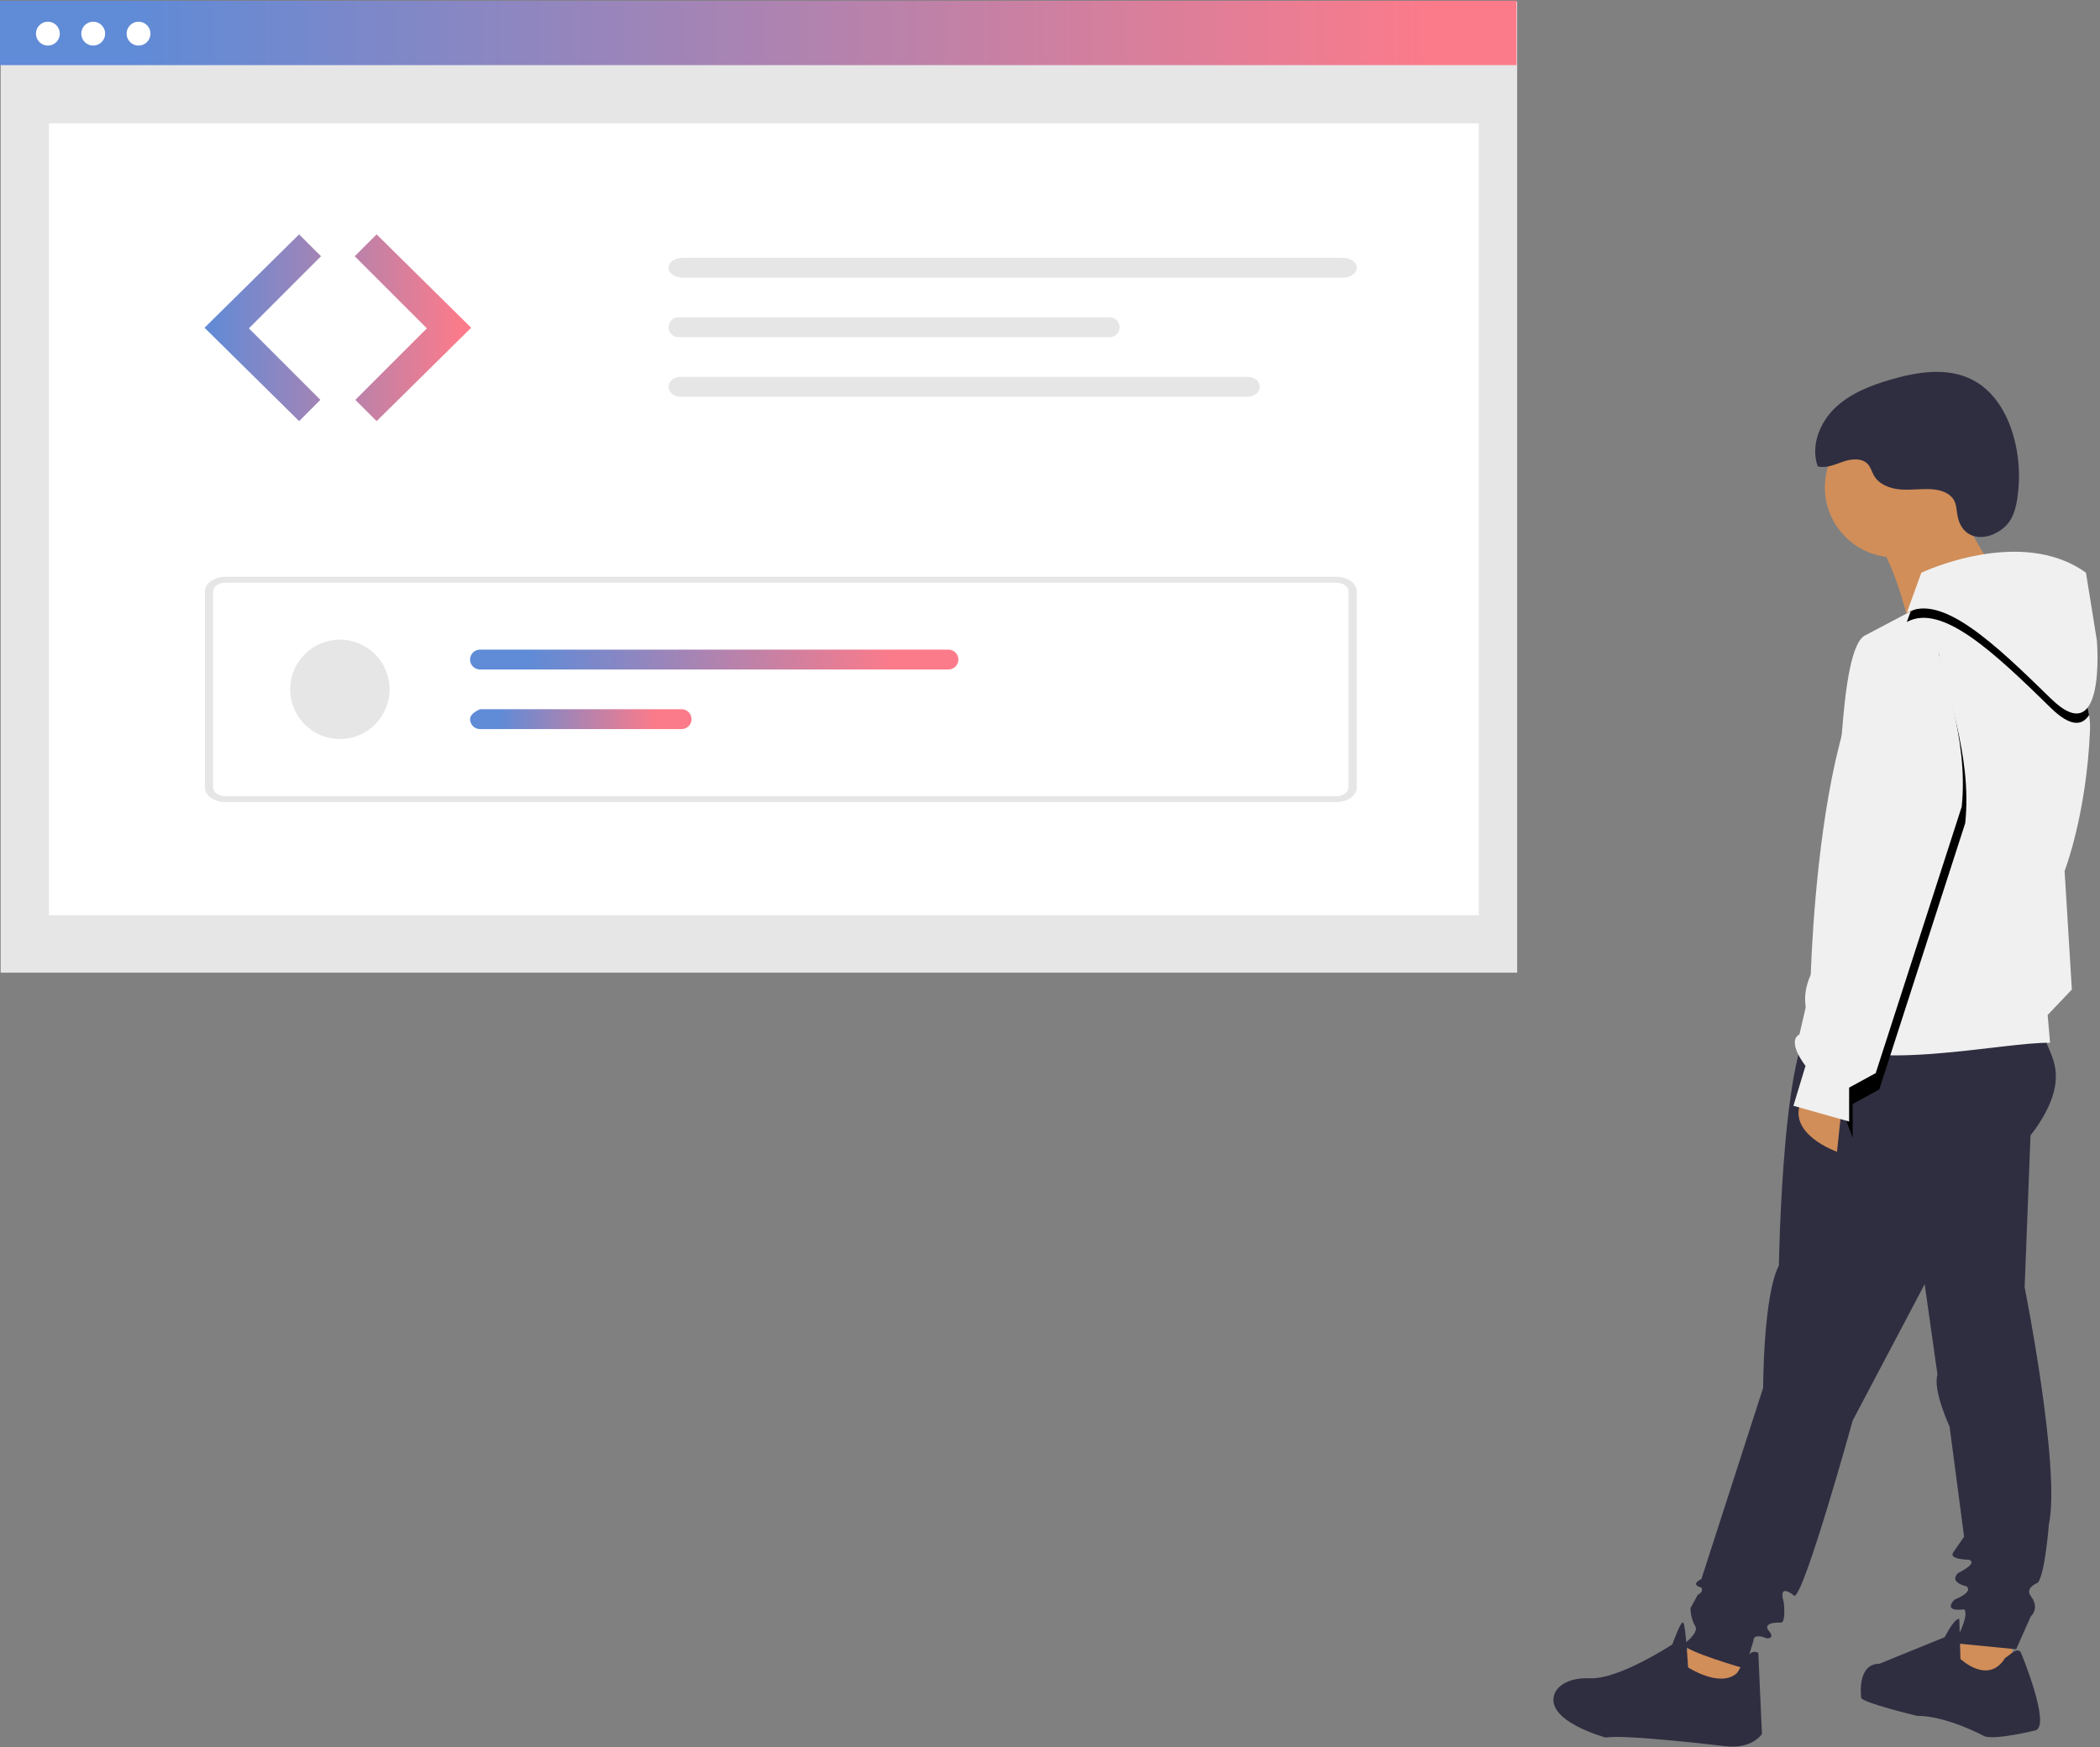 <?xml version="1.0" encoding="UTF-8" standalone="no"?>
<!DOCTYPE svg PUBLIC "-//W3C//DTD SVG 1.1//EN" "http://www.w3.org/Graphics/SVG/1.1/DTD/svg11.dtd">
<svg version="1.1" xmlns="http://www.w3.org/2000/svg" xmlns:xlink="http://www.w3.org/1999/xlink" preserveAspectRatio="xMidYMid meet" viewBox="0 0 846 704" width="846" height="704"><rect x="0" y="0" width="846" height="704" fill="#808080" stroke="none"/><defs><path d="M702.98 664.49L701.52 683.99L671.77 674.24L683.96 659.61L702.98 664.49Z" id="nohQqTrnD"></path><path d="M811.25 658.15L809.78 677.17L793.2 679.6L783.45 670.34L794.67 652.29L811.25 658.15Z" id="bUahMcAWS"></path><path d="M820.03 454.78C820.03 454.78 783.45 502.09 783.45 502.09C779.74 509.11 750.09 565.29 746.38 572.32C746.38 572.32 727.36 641.08 722.97 643.03C722.97 643.03 716.15 637.18 718.59 645.47C718.59 645.47 719.56 653.27 717.61 653.76C717.61 653.76 710.3 653.27 712.25 656.69C712.25 656.69 715.66 660.1 711.76 660.1C711.76 660.1 706.39 657.66 706.39 661.08C706.39 661.08 702.98 672.29 702.98 672.29C702.98 672.29 679.08 665.46 678.11 662.54C678.11 662.54 684.45 658.15 682.98 655.22C682.98 655.22 681.03 652.3 681.03 647.91C681.03 647.91 683.96 642.54 683.96 642.54C683.96 642.54 686.4 641.57 685.42 639.62C685.42 639.62 680.55 638.64 685.42 636.2C685.42 636.2 710.3 559.15 710.3 559.15C710.3 559.15 710.3 522.08 716.64 509.89C716.64 509.89 718.1 410.89 733.22 409.92C748.35 408.94 823.44 415.28 823.44 415.28C822.76 423.18 836.61 430.89 820.03 454.78Z" id="a3ZwvL5pi"></path><path d="M818.56 443.08C816.81 488.43 815.83 513.63 815.64 518.67C815.64 518.67 830.27 591.82 825.39 614.25C825.39 614.25 823.93 633.76 821 637.66C821 637.66 815.64 639.61 818.08 643.03C818.08 643.03 821.97 647.42 818.08 651.32C818.08 651.32 812.22 664.49 812.22 664.49C809.74 664.24 789.84 662.29 787.35 662.05C787.35 662.05 793.69 650.83 791.25 648.4C791.25 648.4 782.47 649.86 787.35 644.5C787.35 644.5 795.16 641.57 792.23 639.13C792.23 639.13 784.91 637.67 788.81 633.77C788.81 633.77 797.11 629.87 793.2 628.41C793.2 628.41 784.91 628.41 786.86 625.48C786.86 625.48 791.25 619.14 791.25 619.14C790.67 614.7 785.99 579.2 785.4 574.76C785.4 574.76 778.57 560.13 780.52 553.79C780.52 553.79 772.23 495.27 772.23 495.27C778.41 488.31 793.85 470.91 818.56 443.08Z" id="cUAFtxAO9"></path><path d="M814.18 665.95C814.18 665.95 826.37 695.21 820.03 697.16C820.03 697.16 804.42 701.06 799.55 699.6C799.55 699.6 784.43 691.31 772.24 691.31C772.24 691.31 749.8 685.94 749.8 683.99C749.8 683.99 747.85 670.34 757.12 670.34C757.12 670.34 783.45 659.61 783.45 659.61C783.45 659.61 787.35 651.8 789.31 652.29C789.31 652.29 789.79 668.39 789.79 668.39C789.79 668.39 801.01 679.12 807.84 667.9C809.11 667.51 812.71 663.02 814.18 665.95Z" id="b2f4zKXBnS"></path><path d="M708.35 665.95C708.35 665.95 709.81 698.62 709.81 698.62C709.81 698.62 705.91 704.96 694.69 703.5C694.69 703.5 653.73 698.62 646.9 700.08C646.9 700.08 621.54 693.25 626.42 682.04C626.42 682.04 628.86 675.7 640.56 676.18C652.27 676.67 673.72 662.53 673.72 662.53C673.72 662.53 677.14 652.78 678.11 653.75C679.09 654.73 680.06 671.8 680.06 671.8C680.06 671.8 692.74 680.09 699.57 674.24C701.33 672.58 703.96 663.51 708.35 665.95Z" id="cqLjK9NjG"></path><path d="M763.46 168.03C747.83 168.03 735.17 180.69 735.17 196.31C735.17 211.94 747.83 224.6 763.46 224.6C779.08 224.6 791.74 211.94 791.74 196.31C791.74 180.69 779.08 168.03 763.46 168.03Z" id="cielYipXX"></path><path d="M805.88 231.43C805.88 231.43 769.31 252.4 769.31 252.4C769.31 252.4 762.48 222.65 754.19 216.31C745.9 209.97 785.4 198.26 785.4 198.26C789.5 204.9 800.52 228.5 805.88 231.43Z" id="ca0YtnvLX"></path><path d="M742 445.52C740.83 456.64 740.18 462.81 740.05 464.05C740.05 464.05 719.08 456.73 725.91 443.08C728.05 443.4 733.42 444.22 742 445.52Z" id="e23jcMaLMf"></path><path d="M825.88 420.15C825.81 419.41 825.49 415.67 824.91 408.94L834.66 398.7C832.91 370.03 831.93 354.09 831.74 350.91C831.74 350.91 840.51 328.48 841.97 294.34C842.06 292.24 841.93 290.14 841.59 288.07C836.57 257.49 786.77 237.79 785.4 238.25C784.71 238.48 777.38 242.3 769.74 246.32C760.95 250.93 751.76 255.81 751.76 255.81C740.05 260.21 742 330.43 738.1 336.77C734.19 343.11 738.1 365.05 738.1 365.05C737.66 367.14 734.15 383.92 733.71 386.02C733.71 386.02 719.08 402.12 733.71 417.72C748.34 433.32 807.45 419.67 825.88 420.15Z" id="befPupRP"></path><path d="M791.7 331.66C791.7 331.66 757.08 438.95 757.08 438.95C756.36 439.34 752.79 441.29 746.36 444.81L746.36 458.46L738.81 438.02C751.26 411.99 758.18 397.52 759.56 394.63C759.56 394.63 733.67 244.86 780.98 262.9C783.12 276.65 794.63 303.87 791.7 331.66Z" id="b1aomJLFGb"></path><path d="M768.17 250.61C782.32 242.81 803.78 263.3 826.21 285.24C834.26 293.11 838.92 292.32 841.6 288.07C836.57 257.49 786.77 237.79 785.4 238.25C784.72 238.48 777.39 242.3 769.74 246.32C769.42 247.18 768.48 249.75 768.17 250.61Z" id="a942aVKFx"></path><path d="M774.03 230.75C774.03 230.75 814.02 211.73 840.35 230.75C840.79 233.48 844.3 255.32 844.74 258.06C844.74 258.06 848.64 303.41 826.21 281.46C803.78 259.52 782.32 239.04 768.18 246.84C769.35 243.62 773.44 232.36 774.03 230.75Z" id="a7OwjLqo9o"></path><path d="M790.28 325.06C790.28 325.06 755.65 432.35 755.65 432.35C754.94 432.74 751.36 434.69 744.93 438.21L744.93 451.86L722.49 445.52C725.42 435.87 727.04 430.5 727.37 429.43C727.37 429.43 719.57 419.68 724.93 416.75C724.93 416.75 729.32 397.73 729.32 397.73C729.32 397.73 732.25 238.25 779.55 256.3C781.7 270.05 793.21 297.26 790.28 325.06Z" id="buLfrfvsx"></path><path d="M787.23 201.64C785.65 198.68 782.04 197.45 778.7 197.16C774.44 196.78 770.15 197.52 765.88 197.23C761.62 196.94 757.06 195.31 754.93 191.6C754.09 190.12 753.67 188.38 752.54 187.09C750.2 184.42 745.94 184.83 742.58 185.98C739.22 187.12 735.71 188.8 732.28 187.9C729.39 179.82 732.95 170.49 739.1 164.51C745.25 158.52 753.55 155.3 761.8 152.9C772.67 149.73 784.9 147.86 794.9 153.18C809.39 160.89 814.51 181.31 813.17 196.53C812.66 202.29 811.84 208.8 807.19 212.68C800.37 218.38 790.73 217.89 788.67 208.15C788.21 205.97 788.27 203.62 787.23 201.64Z" id="b7iItyxZoZ"></path><path d="M611.2 0.63C611.2 0.63 611.2 0.63 611.2 0.63C611.2 235.4 611.2 365.82 611.2 391.9C611.2 391.9 611.2 391.9 611.2 391.9C244.64 391.9 40.99 391.9 0.26 391.9C0.26 391.9 0.26 391.9 0.26 391.9C0.26 157.14 0.26 26.72 0.26 0.63C0.26 0.63 0.26 0.63 0.26 0.63C366.82 0.63 570.47 0.63 611.2 0.63Z" id="m3ypLITUKX"></path><path d="M595.73 49.71C595.73 49.71 595.73 49.71 595.73 49.71C595.73 241.14 595.73 347.49 595.73 368.76C595.73 368.76 595.73 368.76 595.73 368.76C250.13 368.76 58.13 368.76 19.73 368.76C19.73 368.76 19.73 368.76 19.73 368.76C19.73 177.33 19.73 70.98 19.73 49.71C19.73 49.71 19.73 49.71 19.73 49.71C365.33 49.71 557.33 49.71 595.73 49.71Z" id="bTWalEgRQ"></path><path d="M610.94 0.29C610.94 0.29 610.94 0.29 610.94 0.29C610.94 15.86 610.94 24.51 610.94 26.24C610.94 26.24 610.94 26.24 610.94 26.24C244.37 26.24 40.73 26.24 0 26.24C0 26.24 0 26.24 0 26.24C0 10.67 0 2.02 0 0.29C0 0.29 0 0.29 0 0.29C366.56 0.29 570.21 0.29 610.94 0.29Z" id="a2nYRsKNS1"></path><linearGradient id="gradienta97dSQaYV" gradientUnits="userSpaceOnUse" x1="51" y1="13.56" x2="579.71" y2="13.56"><stop style="stop-color: #5f8bd7;stop-opacity: 1" offset="0%"></stop><stop style="stop-color: #fc7b8a;stop-opacity: 1" offset="100%"></stop></linearGradient><path d="M19.29 8.74C16.63 8.74 14.48 10.9 14.48 13.56C14.48 16.21 16.63 18.37 19.29 18.37C21.95 18.37 24.1 16.21 24.1 13.56C24.1 10.9 21.95 8.74 19.29 8.74Z" id="d1h5zbXwTR"></path><path d="M37.55 8.74C34.89 8.74 32.74 10.9 32.74 13.56C32.74 16.21 34.89 18.37 37.55 18.37C40.2 18.37 42.36 16.21 42.36 13.56C42.36 10.9 40.2 8.74 37.55 8.74Z" id="d2D5F2kYHN"></path><path d="M55.81 8.74C53.15 8.74 51 10.9 51 13.56C51 16.21 53.15 18.37 55.81 18.37C58.46 18.37 60.62 16.21 60.62 13.56C60.62 10.9 58.46 8.74 55.81 8.74Z" id="c3lGJjnzeG"></path><path d="M120.5 94.43L82.4 132.05L120.5 169.67L129.07 161.1L100.26 132.29L129.32 103.24L120.5 94.43Z" id="akP8C73Sb"></path><linearGradient id="gradienta48xd37MnA" gradientUnits="userSpaceOnUse" x1="82.4" y1="132.05" x2="189.82" y2="132.05"><stop style="stop-color: #5f8bd7;stop-opacity: 1" offset="0%"></stop><stop style="stop-color: #fc7b8a;stop-opacity: 1" offset="100%"></stop></linearGradient><path d="M151.72 94.43L189.82 132.05L151.72 169.67L143.15 161.1L171.96 132.29L142.91 103.24L151.72 94.43Z" id="e3sCszLWN"></path><linearGradient id="gradienta2aX9yWXqT" gradientUnits="userSpaceOnUse" x1="82.4" y1="132.05" x2="186.06" y2="132.05"><stop style="stop-color: #5f8bd7;stop-opacity: 1" offset="0%"></stop><stop style="stop-color: #fc7b8a;stop-opacity: 1" offset="100%"></stop></linearGradient><path d="M274.96 103.87C271.84 103.87 269.32 105.66 269.32 107.87C269.32 110.08 271.84 111.87 274.96 111.87C301.56 111.87 514.35 111.87 540.94 111.87C544.06 111.87 546.59 110.08 546.59 107.87C546.59 105.66 544.06 103.87 540.94 103.87C487.75 103.87 328.16 103.87 274.96 103.87Z" id="aUp3lX6fy"></path><path d="M90.85 323.16C86.27 323.16 82.56 320.52 82.56 317.26C82.56 309.37 82.56 246.19 82.56 238.29C82.56 235.04 86.27 232.39 90.85 232.39C135.59 232.39 493.55 232.39 538.3 232.39C542.87 232.39 546.58 235.04 546.59 238.29C546.59 246.19 546.59 309.37 546.59 317.26C546.58 320.52 542.87 323.16 538.3 323.16C448.81 323.16 135.59 323.16 90.85 323.16ZM90.85 234.75C88.1 234.75 85.88 236.34 85.87 238.29C85.87 246.19 85.87 309.36 85.87 317.26C85.87 319.21 88.1 320.8 90.85 320.8C135.59 320.8 493.55 320.8 538.3 320.8C541.04 320.8 543.27 319.21 543.27 317.26C543.27 309.36 543.27 246.19 543.27 238.29C543.27 236.34 541.04 234.75 538.3 234.75C448.81 234.75 180.34 234.75 90.85 234.75Z" id="gejv9gnmP"></path><path d="M136.92 257.72C125.87 257.72 116.9 266.69 116.9 277.74C116.9 288.8 125.87 297.76 136.92 297.76C147.98 297.76 156.94 288.8 156.94 277.74C156.94 266.69 147.98 257.72 136.92 257.72Z" id="a1MZO72sYK"></path><path d="M193.38 261.73C191.17 261.73 189.38 263.52 189.38 265.73C189.37 267.94 191.16 269.73 193.37 269.74C193.37 269.74 193.37 269.74 193.37 269.74C212.24 269.74 363.21 269.74 382.08 269.74C384.29 269.74 386.09 267.95 386.09 265.74C386.09 263.52 384.29 261.73 382.08 261.73C344.34 261.73 231.12 261.73 193.38 261.73Z" id="a59jcm5kMf"></path><linearGradient id="gradientcLKQ9OYhx" gradientUnits="userSpaceOnUse" x1="211.97" y1="269.74" x2="360.18" y2="269.74"><stop style="stop-color: #5f8bd7;stop-opacity: 1" offset="0%"></stop><stop style="stop-color: #8887c3;stop-opacity: 1" offset="25.863%"></stop><stop style="stop-color: #fc7b8a;stop-opacity: 1" offset="100%"></stop></linearGradient><path d="M189.38 289.75C189.37 291.96 191.16 293.75 193.37 293.75C193.37 293.75 193.37 293.75 193.37 293.75C201.49 293.75 266.46 293.75 274.58 293.75C276.79 293.76 278.59 291.97 278.59 289.76C278.59 287.55 276.8 285.75 274.59 285.75C269.18 285.75 242.11 285.75 193.38 285.75C190.71 286.94 189.38 288.27 189.38 289.75Z" id="a2j7Tq5otb"></path><linearGradient id="gradientaqYfPrjqc" gradientUnits="userSpaceOnUse" x1="200.65" y1="293.75" x2="264.29" y2="293.75"><stop style="stop-color: #5f8bd7;stop-opacity: 1" offset="0%"></stop><stop style="stop-color: #fc7b8a;stop-opacity: 1" offset="100%"></stop></linearGradient><path d="M273.02 127.85C270.81 128.03 269.16 129.96 269.34 132.17C269.49 134.14 271.05 135.69 273.02 135.85C290.45 135.85 429.9 135.85 447.34 135.85C449.55 135.67 451.19 133.74 451.02 131.53C450.86 129.56 449.3 128.01 447.34 127.85C412.47 127.85 307.88 127.85 273.02 127.85Z" id="heDLtEQHp"></path><path d="M274.16 151.83C271.49 151.83 269.32 153.62 269.32 155.83C269.32 158.04 271.49 159.83 274.16 159.83C297.01 159.83 479.82 159.83 502.67 159.83C505.34 159.83 507.51 158.04 507.51 155.83C507.51 153.62 505.34 151.83 502.67 151.83C456.97 151.83 319.86 151.83 274.16 151.83Z" id="a1ARTYhcsg"></path></defs><g><g><g><use xlink:href="#nohQqTrnD" opacity="1" fill="#d18e59" fill-opacity="1"></use><g><use xlink:href="#nohQqTrnD" opacity="1" fill-opacity="0" stroke="#000000" stroke-width="1" stroke-opacity="0"></use></g></g><g><use xlink:href="#bUahMcAWS" opacity="1" fill="#d18e59" fill-opacity="1"></use><g><use xlink:href="#bUahMcAWS" opacity="1" fill-opacity="0" stroke="#000000" stroke-width="1" stroke-opacity="0"></use></g></g><g><use xlink:href="#a3ZwvL5pi" opacity="1" fill="#2f2e41" fill-opacity="1"></use><g><use xlink:href="#a3ZwvL5pi" opacity="1" fill-opacity="0" stroke="#000000" stroke-width="1" stroke-opacity="0"></use></g></g><g><use xlink:href="#cUAFtxAO9" opacity="1" fill="#2f2e41" fill-opacity="1"></use><g><use xlink:href="#cUAFtxAO9" opacity="1" fill-opacity="0" stroke="#000000" stroke-width="1" stroke-opacity="0"></use></g></g><g><use xlink:href="#b2f4zKXBnS" opacity="1" fill="#2f2e41" fill-opacity="1"></use><g><use xlink:href="#b2f4zKXBnS" opacity="1" fill-opacity="0" stroke="#000000" stroke-width="1" stroke-opacity="0"></use></g></g><g><use xlink:href="#cqLjK9NjG" opacity="1" fill="#2f2e41" fill-opacity="1"></use><g><use xlink:href="#cqLjK9NjG" opacity="1" fill-opacity="0" stroke="#000000" stroke-width="1" stroke-opacity="0"></use></g></g><g><use xlink:href="#cielYipXX" opacity="1" fill="#d18e59" fill-opacity="1"></use><g><use xlink:href="#cielYipXX" opacity="1" fill-opacity="0" stroke="#000000" stroke-width="1" stroke-opacity="0"></use></g></g><g><use xlink:href="#ca0YtnvLX" opacity="1" fill="#d18e59" fill-opacity="1"></use><g><use xlink:href="#ca0YtnvLX" opacity="1" fill-opacity="0" stroke="#000000" stroke-width="1" stroke-opacity="0"></use></g></g><g><use xlink:href="#e23jcMaLMf" opacity="1" fill="#d18e59" fill-opacity="1"></use><g><use xlink:href="#e23jcMaLMf" opacity="1" fill-opacity="0" stroke="#000000" stroke-width="1" stroke-opacity="0"></use></g></g><g><use xlink:href="#befPupRP" opacity="1" fill="#f0f0f0" fill-opacity="1"></use><g><use xlink:href="#befPupRP" opacity="1" fill-opacity="0" stroke="#000000" stroke-width="1" stroke-opacity="0"></use></g></g><g><use xlink:href="#b1aomJLFGb" opacity="1" fill="#000000" fill-opacity="1"></use><g><use xlink:href="#b1aomJLFGb" opacity="1" fill-opacity="0" stroke="#000000" stroke-width="1" stroke-opacity="0"></use></g></g><g><use xlink:href="#a942aVKFx" opacity="1" fill="#000000" fill-opacity="1"></use><g><use xlink:href="#a942aVKFx" opacity="1" fill-opacity="0" stroke="#000000" stroke-width="1" stroke-opacity="0"></use></g></g><g><use xlink:href="#a7OwjLqo9o" opacity="1" fill="#f0f0f0" fill-opacity="1"></use><g><use xlink:href="#a7OwjLqo9o" opacity="1" fill-opacity="0" stroke="#000000" stroke-width="1" stroke-opacity="0"></use></g></g><g><use xlink:href="#buLfrfvsx" opacity="1" fill="#f0f0f0" fill-opacity="1"></use><g><use xlink:href="#buLfrfvsx" opacity="1" fill-opacity="0" stroke="#000000" stroke-width="1" stroke-opacity="0"></use></g></g><g><use xlink:href="#b7iItyxZoZ" opacity="1" fill="#2f2e41" fill-opacity="1"></use><g><use xlink:href="#b7iItyxZoZ" opacity="1" fill-opacity="0" stroke="#000000" stroke-width="1" stroke-opacity="0"></use></g></g><g><use xlink:href="#m3ypLITUKX" opacity="1" fill="#e6e6e6" fill-opacity="1"></use><g><use xlink:href="#m3ypLITUKX" opacity="1" fill-opacity="0" stroke="#000000" stroke-width="1" stroke-opacity="0"></use></g></g><g><use xlink:href="#bTWalEgRQ" opacity="1" fill="#ffffff" fill-opacity="1"></use><g><use xlink:href="#bTWalEgRQ" opacity="1" fill-opacity="0" stroke="#000000" stroke-width="1" stroke-opacity="0"></use></g></g><g><use xlink:href="#a2nYRsKNS1" opacity="1" fill="url(#gradienta97dSQaYV)"></use><g><use xlink:href="#a2nYRsKNS1" opacity="1" fill-opacity="0" stroke="#000000" stroke-width="1" stroke-opacity="0"></use></g></g><g><use xlink:href="#d1h5zbXwTR" opacity="1" fill="#ffffff" fill-opacity="1"></use><g><use xlink:href="#d1h5zbXwTR" opacity="1" fill-opacity="0" stroke="#000000" stroke-width="1" stroke-opacity="0"></use></g></g><g><use xlink:href="#d2D5F2kYHN" opacity="1" fill="#ffffff" fill-opacity="1"></use><g><use xlink:href="#d2D5F2kYHN" opacity="1" fill-opacity="0" stroke="#000000" stroke-width="1" stroke-opacity="0"></use></g></g><g><use xlink:href="#c3lGJjnzeG" opacity="1" fill="#ffffff" fill-opacity="1"></use><g><use xlink:href="#c3lGJjnzeG" opacity="1" fill-opacity="0" stroke="#000000" stroke-width="1" stroke-opacity="0"></use></g></g><g><use xlink:href="#akP8C73Sb" opacity="1" fill="url(#gradienta48xd37MnA)"></use><g><use xlink:href="#akP8C73Sb" opacity="1" fill-opacity="0" stroke="#000000" stroke-width="1" stroke-opacity="0"></use></g></g><g><use xlink:href="#e3sCszLWN" opacity="1" fill="url(#gradienta2aX9yWXqT)"></use><g><use xlink:href="#e3sCszLWN" opacity="1" fill-opacity="0" stroke="#000000" stroke-width="1" stroke-opacity="0"></use></g></g><g><use xlink:href="#aUp3lX6fy" opacity="1" fill="#e6e6e6" fill-opacity="1"></use><g><use xlink:href="#aUp3lX6fy" opacity="1" fill-opacity="0" stroke="#000000" stroke-width="1" stroke-opacity="0"></use></g></g><g><use xlink:href="#gejv9gnmP" opacity="1" fill="#e6e6e6" fill-opacity="1"></use><g><use xlink:href="#gejv9gnmP" opacity="1" fill-opacity="0" stroke="#000000" stroke-width="1" stroke-opacity="0"></use></g></g><g><use xlink:href="#a1MZO72sYK" opacity="1" fill="#e6e6e6" fill-opacity="1"></use><g><use xlink:href="#a1MZO72sYK" opacity="1" fill-opacity="0" stroke="#000000" stroke-width="1" stroke-opacity="0"></use></g></g><g><use xlink:href="#a59jcm5kMf" opacity="1" fill="url(#gradientcLKQ9OYhx)"></use><g><use xlink:href="#a59jcm5kMf" opacity="1" fill-opacity="0" stroke="#000000" stroke-width="1" stroke-opacity="0"></use></g></g><g><use xlink:href="#a2j7Tq5otb" opacity="1" fill="url(#gradientaqYfPrjqc)"></use><g><use xlink:href="#a2j7Tq5otb" opacity="1" fill-opacity="0" stroke="#000000" stroke-width="1" stroke-opacity="0"></use></g></g><g><use xlink:href="#heDLtEQHp" opacity="1" fill="#e6e6e6" fill-opacity="1"></use><g><use xlink:href="#heDLtEQHp" opacity="1" fill-opacity="0" stroke="#000000" stroke-width="1" stroke-opacity="0"></use></g></g><g><use xlink:href="#a1ARTYhcsg" opacity="1" fill="#e6e6e6" fill-opacity="1"></use><g><use xlink:href="#a1ARTYhcsg" opacity="1" fill-opacity="0" stroke="#000000" stroke-width="1" stroke-opacity="0"></use></g></g></g></g></svg>
